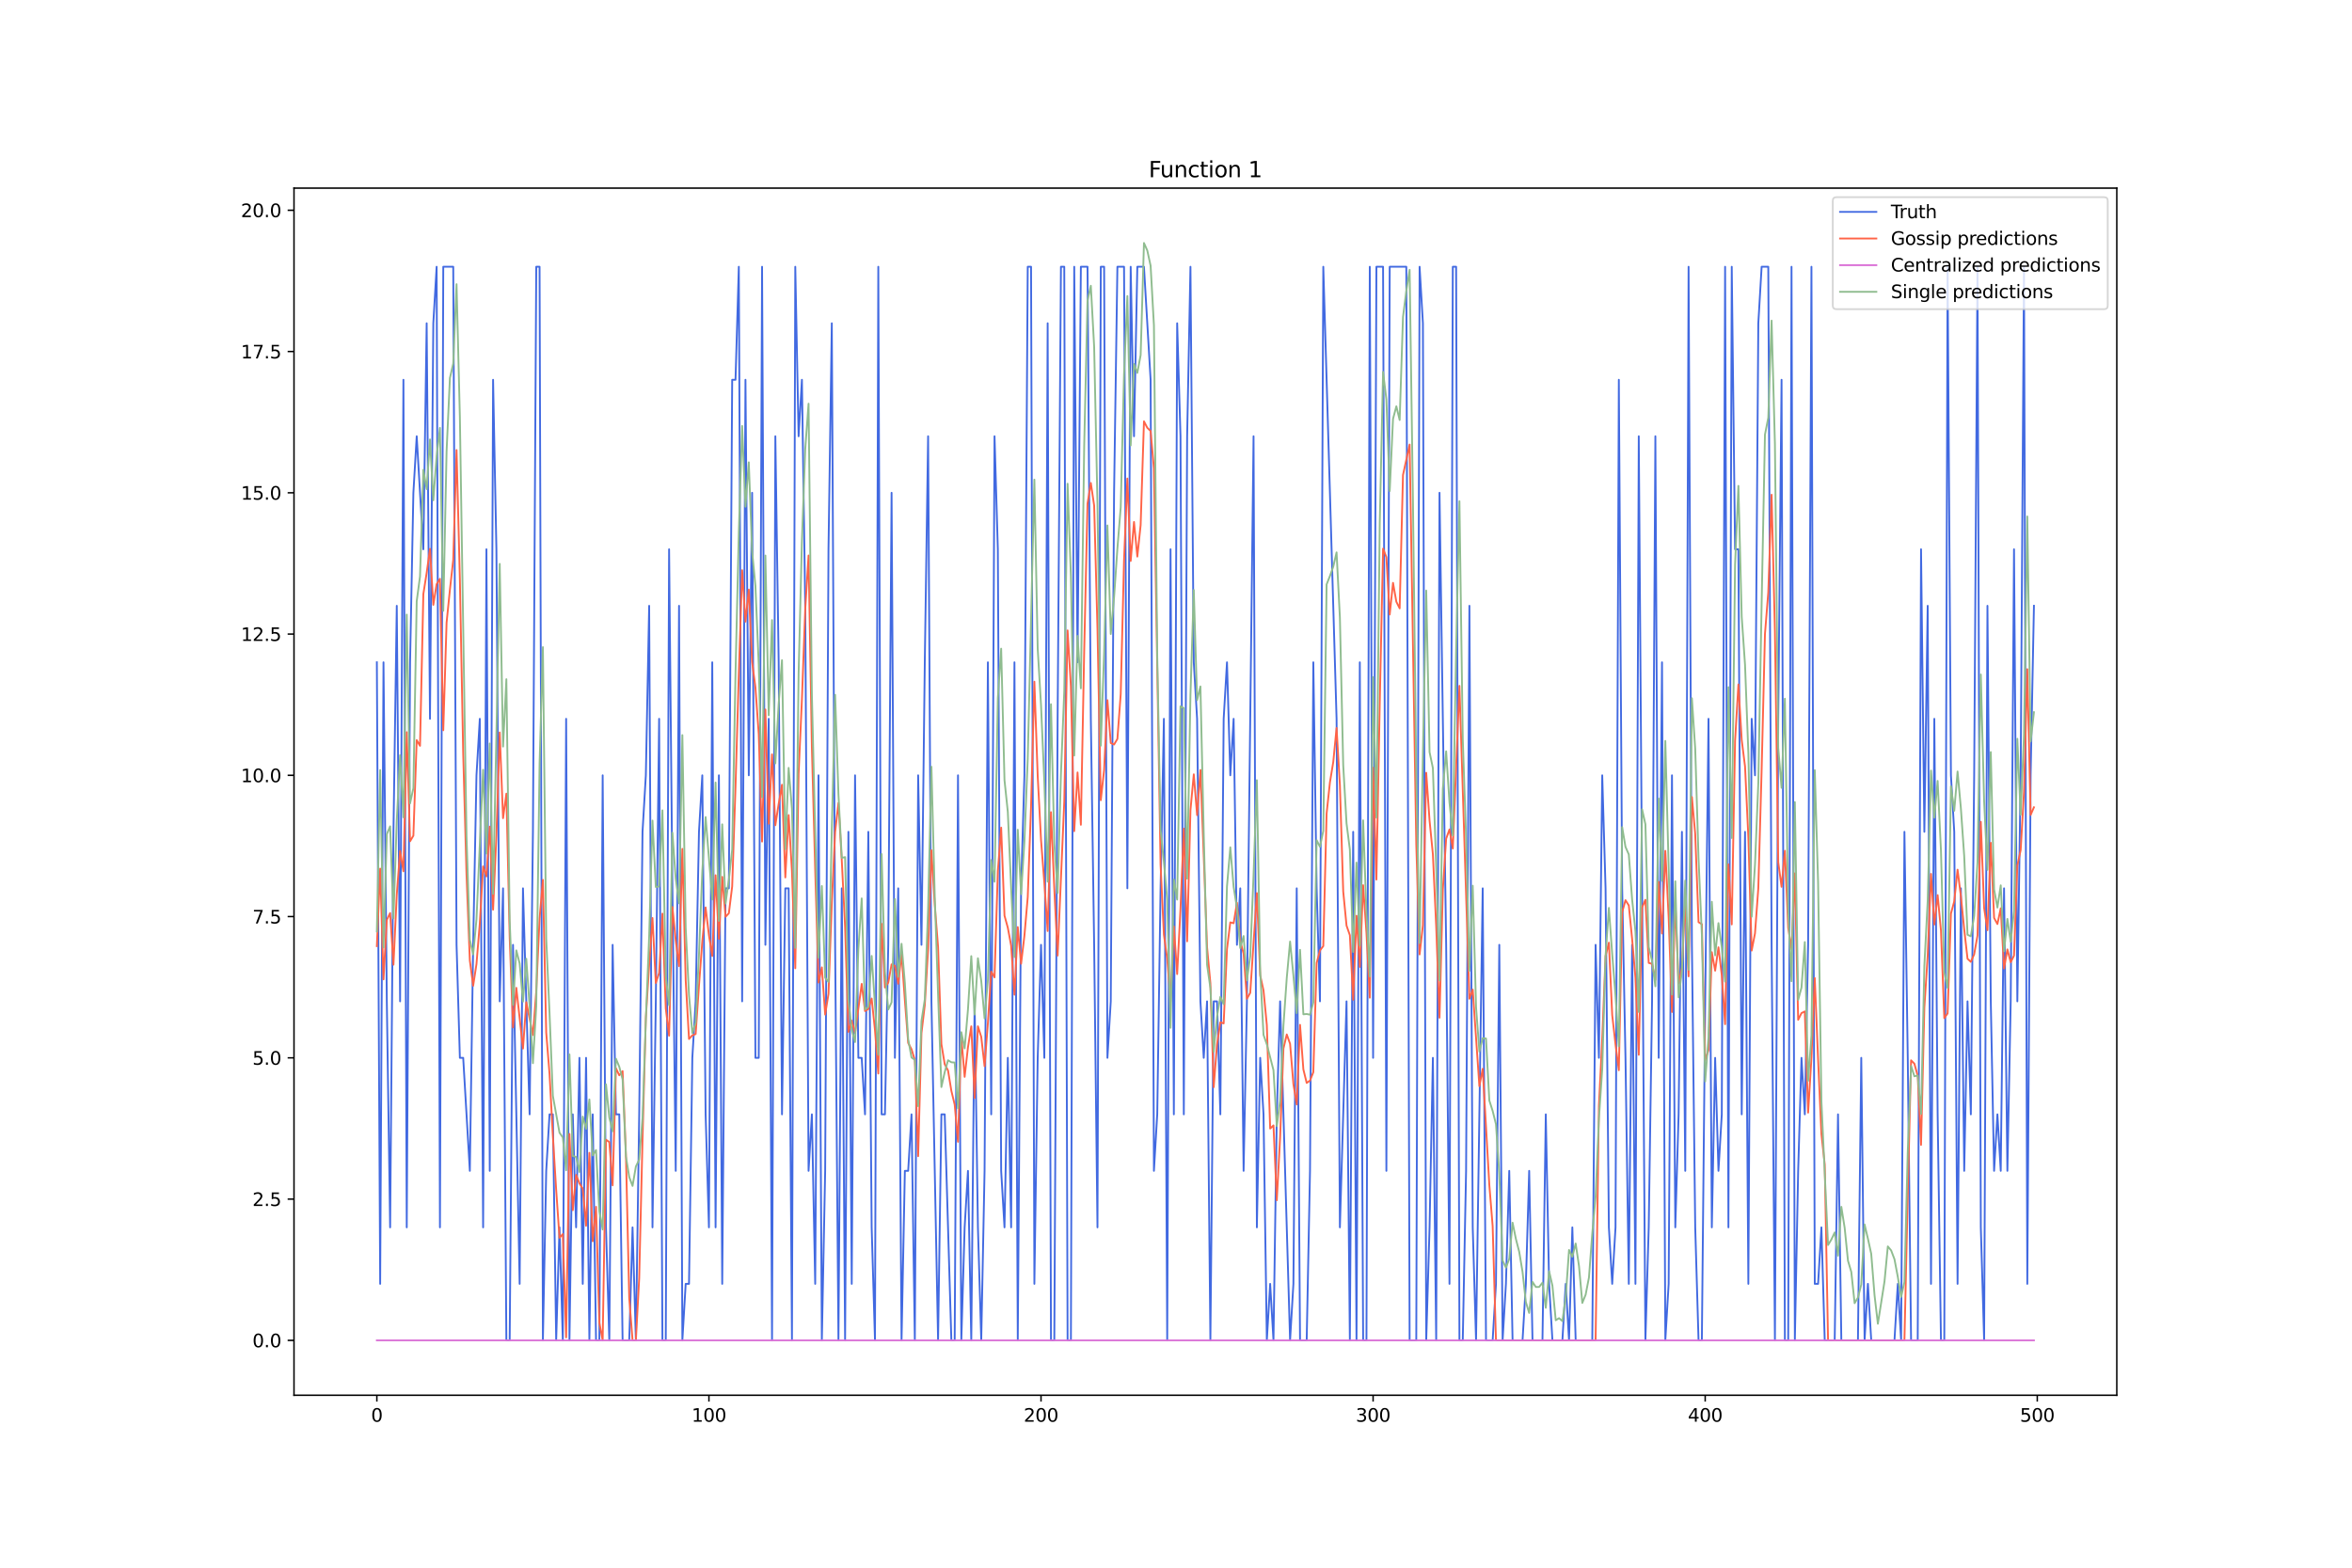 <?xml version="1.0" encoding="utf-8" standalone="no"?>
<!DOCTYPE svg PUBLIC "-//W3C//DTD SVG 1.1//EN"
  "http://www.w3.org/Graphics/SVG/1.1/DTD/svg11.dtd">
<svg xmlns:xlink="http://www.w3.org/1999/xlink" width="1296pt" height="864pt" viewBox="0 0 1296 864" xmlns="http://www.w3.org/2000/svg" version="1.1">
 <defs>
  <style type="text/css">*{stroke-linejoin: round; stroke-linecap: butt}</style>
 </defs>
 <g id="figure_1">
  <g id="patch_1">
   <path d="M 0 864 
L 1296 864 
L 1296 0 
L 0 0 
z
" style="fill: #ffffff"/>
  </g>
  <g id="axes_1">
   <g id="patch_2">
    <path d="M 162 768.96 
L 1166.4 768.96 
L 1166.4 103.68 
L 162 103.68 
z
" style="fill: #ffffff"/>
   </g>
   <g id="matplotlib.axis_1">
    <g id="xtick_1">
     <g id="line2d_1">
      <defs>
       <path id="m516a5c3b3a" d="M 0 0 
L 0 3.5 
" style="stroke: #000000; stroke-width: 0.8"/>
      </defs>
      <g>
       <use xlink:href="#m516a5c3b3a" x="207.655" y="768.96" style="stroke: #000000; stroke-width: 0.8"/>
      </g>
     </g>
     <g id="text_1">
      <!-- 0 -->
      <g transform="translate(204.473 783.558) scale(0.1 -0.1)">
       <defs>
        <path id="DejaVuSans-30" d="M 2034 4250 
Q 1547 4250 1301 3770 
Q 1056 3291 1056 2328 
Q 1056 1369 1301 889 
Q 1547 409 2034 409 
Q 2525 409 2770 889 
Q 3016 1369 3016 2328 
Q 3016 3291 2770 3770 
Q 2525 4250 2034 4250 
z
M 2034 4750 
Q 2819 4750 3233 4129 
Q 3647 3509 3647 2328 
Q 3647 1150 3233 529 
Q 2819 -91 2034 -91 
Q 1250 -91 836 529 
Q 422 1150 422 2328 
Q 422 3509 836 4129 
Q 1250 4750 2034 4750 
z
" transform="scale(0.016)"/>
       </defs>
       <use xlink:href="#DejaVuSans-30"/>
      </g>
     </g>
    </g>
    <g id="xtick_2">
     <g id="line2d_2">
      <g>
       <use xlink:href="#m516a5c3b3a" x="390.639" y="768.96" style="stroke: #000000; stroke-width: 0.8"/>
      </g>
     </g>
     <g id="text_2">
      <!-- 100 -->
      <g transform="translate(381.095 783.558) scale(0.1 -0.1)">
       <defs>
        <path id="DejaVuSans-31" d="M 794 531 
L 1825 531 
L 1825 4091 
L 703 3866 
L 703 4441 
L 1819 4666 
L 2450 4666 
L 2450 531 
L 3481 531 
L 3481 0 
L 794 0 
L 794 531 
z
" transform="scale(0.016)"/>
       </defs>
       <use xlink:href="#DejaVuSans-31"/>
       <use xlink:href="#DejaVuSans-30" x="63.623"/>
       <use xlink:href="#DejaVuSans-30" x="127.246"/>
      </g>
     </g>
    </g>
    <g id="xtick_3">
     <g id="line2d_3">
      <g>
       <use xlink:href="#m516a5c3b3a" x="573.623" y="768.96" style="stroke: #000000; stroke-width: 0.8"/>
      </g>
     </g>
     <g id="text_3">
      <!-- 200 -->
      <g transform="translate(564.079 783.558) scale(0.1 -0.1)">
       <defs>
        <path id="DejaVuSans-32" d="M 1228 531 
L 3431 531 
L 3431 0 
L 469 0 
L 469 531 
Q 828 903 1448 1529 
Q 2069 2156 2228 2338 
Q 2531 2678 2651 2914 
Q 2772 3150 2772 3378 
Q 2772 3750 2511 3984 
Q 2250 4219 1831 4219 
Q 1534 4219 1204 4116 
Q 875 4013 500 3803 
L 500 4441 
Q 881 4594 1212 4672 
Q 1544 4750 1819 4750 
Q 2544 4750 2975 4387 
Q 3406 4025 3406 3419 
Q 3406 3131 3298 2873 
Q 3191 2616 2906 2266 
Q 2828 2175 2409 1742 
Q 1991 1309 1228 531 
z
" transform="scale(0.016)"/>
       </defs>
       <use xlink:href="#DejaVuSans-32"/>
       <use xlink:href="#DejaVuSans-30" x="63.623"/>
       <use xlink:href="#DejaVuSans-30" x="127.246"/>
      </g>
     </g>
    </g>
    <g id="xtick_4">
     <g id="line2d_4">
      <g>
       <use xlink:href="#m516a5c3b3a" x="756.607" y="768.96" style="stroke: #000000; stroke-width: 0.8"/>
      </g>
     </g>
     <g id="text_4">
      <!-- 300 -->
      <g transform="translate(747.063 783.558) scale(0.1 -0.1)">
       <defs>
        <path id="DejaVuSans-33" d="M 2597 2516 
Q 3050 2419 3304 2112 
Q 3559 1806 3559 1356 
Q 3559 666 3084 287 
Q 2609 -91 1734 -91 
Q 1441 -91 1130 -33 
Q 819 25 488 141 
L 488 750 
Q 750 597 1062 519 
Q 1375 441 1716 441 
Q 2309 441 2620 675 
Q 2931 909 2931 1356 
Q 2931 1769 2642 2001 
Q 2353 2234 1838 2234 
L 1294 2234 
L 1294 2753 
L 1863 2753 
Q 2328 2753 2575 2939 
Q 2822 3125 2822 3475 
Q 2822 3834 2567 4026 
Q 2313 4219 1838 4219 
Q 1578 4219 1281 4162 
Q 984 4106 628 3988 
L 628 4550 
Q 988 4650 1302 4700 
Q 1616 4750 1894 4750 
Q 2613 4750 3031 4423 
Q 3450 4097 3450 3541 
Q 3450 3153 3228 2886 
Q 3006 2619 2597 2516 
z
" transform="scale(0.016)"/>
       </defs>
       <use xlink:href="#DejaVuSans-33"/>
       <use xlink:href="#DejaVuSans-30" x="63.623"/>
       <use xlink:href="#DejaVuSans-30" x="127.246"/>
      </g>
     </g>
    </g>
    <g id="xtick_5">
     <g id="line2d_5">
      <g>
       <use xlink:href="#m516a5c3b3a" x="939.591" y="768.96" style="stroke: #000000; stroke-width: 0.8"/>
      </g>
     </g>
     <g id="text_5">
      <!-- 400 -->
      <g transform="translate(930.047 783.558) scale(0.1 -0.1)">
       <defs>
        <path id="DejaVuSans-34" d="M 2419 4116 
L 825 1625 
L 2419 1625 
L 2419 4116 
z
M 2253 4666 
L 3047 4666 
L 3047 1625 
L 3713 1625 
L 3713 1100 
L 3047 1100 
L 3047 0 
L 2419 0 
L 2419 1100 
L 313 1100 
L 313 1709 
L 2253 4666 
z
" transform="scale(0.016)"/>
       </defs>
       <use xlink:href="#DejaVuSans-34"/>
       <use xlink:href="#DejaVuSans-30" x="63.623"/>
       <use xlink:href="#DejaVuSans-30" x="127.246"/>
      </g>
     </g>
    </g>
    <g id="xtick_6">
     <g id="line2d_6">
      <g>
       <use xlink:href="#m516a5c3b3a" x="1122.575" y="768.96" style="stroke: #000000; stroke-width: 0.8"/>
      </g>
     </g>
     <g id="text_6">
      <!-- 500 -->
      <g transform="translate(1113.032 783.558) scale(0.1 -0.1)">
       <defs>
        <path id="DejaVuSans-35" d="M 691 4666 
L 3169 4666 
L 3169 4134 
L 1269 4134 
L 1269 2991 
Q 1406 3038 1543 3061 
Q 1681 3084 1819 3084 
Q 2600 3084 3056 2656 
Q 3513 2228 3513 1497 
Q 3513 744 3044 326 
Q 2575 -91 1722 -91 
Q 1428 -91 1123 -41 
Q 819 9 494 109 
L 494 744 
Q 775 591 1075 516 
Q 1375 441 1709 441 
Q 2250 441 2565 725 
Q 2881 1009 2881 1497 
Q 2881 1984 2565 2268 
Q 2250 2553 1709 2553 
Q 1456 2553 1204 2497 
Q 953 2441 691 2322 
L 691 4666 
z
" transform="scale(0.016)"/>
       </defs>
       <use xlink:href="#DejaVuSans-35"/>
       <use xlink:href="#DejaVuSans-30" x="63.623"/>
       <use xlink:href="#DejaVuSans-30" x="127.246"/>
      </g>
     </g>
    </g>
   </g>
   <g id="matplotlib.axis_2">
    <g id="ytick_1">
     <g id="line2d_7">
      <defs>
       <path id="m0742474ee4" d="M 0 0 
L -3.5 0 
" style="stroke: #000000; stroke-width: 0.8"/>
      </defs>
      <g>
       <use xlink:href="#m0742474ee4" x="162" y="738.72" style="stroke: #000000; stroke-width: 0.8"/>
      </g>
     </g>
     <g id="text_7">
      <!-- 0.0 -->
      <g transform="translate(139.097 742.519) scale(0.1 -0.1)">
       <defs>
        <path id="DejaVuSans-2e" d="M 684 794 
L 1344 794 
L 1344 0 
L 684 0 
L 684 794 
z
" transform="scale(0.016)"/>
       </defs>
       <use xlink:href="#DejaVuSans-30"/>
       <use xlink:href="#DejaVuSans-2e" x="63.623"/>
       <use xlink:href="#DejaVuSans-30" x="95.41"/>
      </g>
     </g>
    </g>
    <g id="ytick_2">
     <g id="line2d_8">
      <g>
       <use xlink:href="#m0742474ee4" x="162" y="660.865" style="stroke: #000000; stroke-width: 0.8"/>
      </g>
     </g>
     <g id="text_8">
      <!-- 2.5 -->
      <g transform="translate(139.097 664.664) scale(0.1 -0.1)">
       <use xlink:href="#DejaVuSans-32"/>
       <use xlink:href="#DejaVuSans-2e" x="63.623"/>
       <use xlink:href="#DejaVuSans-35" x="95.41"/>
      </g>
     </g>
    </g>
    <g id="ytick_3">
     <g id="line2d_9">
      <g>
       <use xlink:href="#m0742474ee4" x="162" y="583.009" style="stroke: #000000; stroke-width: 0.8"/>
      </g>
     </g>
     <g id="text_9">
      <!-- 5.0 -->
      <g transform="translate(139.097 586.808) scale(0.1 -0.1)">
       <use xlink:href="#DejaVuSans-35"/>
       <use xlink:href="#DejaVuSans-2e" x="63.623"/>
       <use xlink:href="#DejaVuSans-30" x="95.41"/>
      </g>
     </g>
    </g>
    <g id="ytick_4">
     <g id="line2d_10">
      <g>
       <use xlink:href="#m0742474ee4" x="162" y="505.154" style="stroke: #000000; stroke-width: 0.8"/>
      </g>
     </g>
     <g id="text_10">
      <!-- 7.5 -->
      <g transform="translate(139.097 508.953) scale(0.1 -0.1)">
       <defs>
        <path id="DejaVuSans-37" d="M 525 4666 
L 3525 4666 
L 3525 4397 
L 1831 0 
L 1172 0 
L 2766 4134 
L 525 4134 
L 525 4666 
z
" transform="scale(0.016)"/>
       </defs>
       <use xlink:href="#DejaVuSans-37"/>
       <use xlink:href="#DejaVuSans-2e" x="63.623"/>
       <use xlink:href="#DejaVuSans-35" x="95.41"/>
      </g>
     </g>
    </g>
    <g id="ytick_5">
     <g id="line2d_11">
      <g>
       <use xlink:href="#m0742474ee4" x="162" y="427.298" style="stroke: #000000; stroke-width: 0.8"/>
      </g>
     </g>
     <g id="text_11">
      <!-- 10.0 -->
      <g transform="translate(132.734 431.097) scale(0.1 -0.1)">
       <use xlink:href="#DejaVuSans-31"/>
       <use xlink:href="#DejaVuSans-30" x="63.623"/>
       <use xlink:href="#DejaVuSans-2e" x="127.246"/>
       <use xlink:href="#DejaVuSans-30" x="159.033"/>
      </g>
     </g>
    </g>
    <g id="ytick_6">
     <g id="line2d_12">
      <g>
       <use xlink:href="#m0742474ee4" x="162" y="349.442" style="stroke: #000000; stroke-width: 0.8"/>
      </g>
     </g>
     <g id="text_12">
      <!-- 12.5 -->
      <g transform="translate(132.734 353.242) scale(0.1 -0.1)">
       <use xlink:href="#DejaVuSans-31"/>
       <use xlink:href="#DejaVuSans-32" x="63.623"/>
       <use xlink:href="#DejaVuSans-2e" x="127.246"/>
       <use xlink:href="#DejaVuSans-35" x="159.033"/>
      </g>
     </g>
    </g>
    <g id="ytick_7">
     <g id="line2d_13">
      <g>
       <use xlink:href="#m0742474ee4" x="162" y="271.587" style="stroke: #000000; stroke-width: 0.8"/>
      </g>
     </g>
     <g id="text_13">
      <!-- 15.0 -->
      <g transform="translate(132.734 275.386) scale(0.1 -0.1)">
       <use xlink:href="#DejaVuSans-31"/>
       <use xlink:href="#DejaVuSans-35" x="63.623"/>
       <use xlink:href="#DejaVuSans-2e" x="127.246"/>
       <use xlink:href="#DejaVuSans-30" x="159.033"/>
      </g>
     </g>
    </g>
    <g id="ytick_8">
     <g id="line2d_14">
      <g>
       <use xlink:href="#m0742474ee4" x="162" y="193.732" style="stroke: #000000; stroke-width: 0.8"/>
      </g>
     </g>
     <g id="text_14">
      <!-- 17.5 -->
      <g transform="translate(132.734 197.531) scale(0.1 -0.1)">
       <use xlink:href="#DejaVuSans-31"/>
       <use xlink:href="#DejaVuSans-37" x="63.623"/>
       <use xlink:href="#DejaVuSans-2e" x="127.246"/>
       <use xlink:href="#DejaVuSans-35" x="159.033"/>
      </g>
     </g>
    </g>
    <g id="ytick_9">
     <g id="line2d_15">
      <g>
       <use xlink:href="#m0742474ee4" x="162" y="115.876" style="stroke: #000000; stroke-width: 0.8"/>
      </g>
     </g>
     <g id="text_15">
      <!-- 20.0 -->
      <g transform="translate(132.734 119.675) scale(0.1 -0.1)">
       <use xlink:href="#DejaVuSans-32"/>
       <use xlink:href="#DejaVuSans-30" x="63.623"/>
       <use xlink:href="#DejaVuSans-2e" x="127.246"/>
       <use xlink:href="#DejaVuSans-30" x="159.033"/>
      </g>
     </g>
    </g>
   </g>
   <g id="line2d_16">
    <path d="M 207.655 365.014 
L 209.484 707.578 
L 211.314 365.014 
L 213.144 551.867 
L 214.974 676.436 
L 216.804 458.44 
L 218.634 333.871 
L 220.463 551.867 
L 222.293 209.303 
L 224.123 676.436 
L 225.953 365.014 
L 227.783 271.587 
L 229.613 240.445 
L 233.272 302.729 
L 235.102 178.16 
L 236.932 396.156 
L 238.762 178.16 
L 240.592 147.018 
L 242.422 676.436 
L 244.251 147.018 
L 249.741 147.018 
L 251.571 520.725 
L 253.401 583.009 
L 255.23 583.009 
L 258.89 645.293 
L 260.72 520.725 
L 262.55 427.298 
L 264.38 396.156 
L 266.209 676.436 
L 268.039 302.729 
L 269.869 645.293 
L 271.699 209.303 
L 273.529 302.729 
L 275.359 551.867 
L 277.189 489.582 
L 279.018 738.72 
L 280.848 738.72 
L 282.678 520.725 
L 286.338 707.578 
L 288.168 489.582 
L 291.827 614.151 
L 293.657 458.44 
L 295.487 147.018 
L 297.317 147.018 
L 299.147 738.72 
L 300.976 645.293 
L 302.806 614.151 
L 304.636 614.151 
L 306.466 738.72 
L 308.296 676.436 
L 310.126 738.72 
L 311.956 396.156 
L 313.785 738.72 
L 315.615 614.151 
L 317.445 676.436 
L 319.275 583.009 
L 321.105 707.578 
L 322.935 583.009 
L 324.764 738.72 
L 326.594 614.151 
L 328.424 738.72 
L 330.254 738.72 
L 332.084 427.298 
L 333.914 676.436 
L 335.743 738.72 
L 337.573 520.725 
L 339.403 614.151 
L 341.233 614.151 
L 343.063 738.72 
L 346.723 738.72 
L 348.552 676.436 
L 350.382 738.72 
L 352.212 614.151 
L 354.042 458.44 
L 355.872 427.298 
L 357.702 333.871 
L 359.531 676.436 
L 361.361 551.867 
L 363.191 396.156 
L 365.021 738.72 
L 366.851 738.72 
L 368.681 302.729 
L 370.51 489.582 
L 372.34 645.293 
L 374.17 333.871 
L 376 738.72 
L 377.83 707.578 
L 379.66 707.578 
L 381.489 583.009 
L 383.319 551.867 
L 385.149 458.44 
L 386.979 427.298 
L 388.809 614.151 
L 390.639 676.436 
L 392.469 365.014 
L 394.298 676.436 
L 396.128 427.298 
L 397.958 707.578 
L 399.788 489.582 
L 401.618 489.582 
L 403.448 209.303 
L 405.277 209.303 
L 407.107 147.018 
L 408.937 551.867 
L 410.767 209.303 
L 412.597 427.298 
L 414.427 271.587 
L 416.256 583.009 
L 418.086 583.009 
L 419.916 147.018 
L 421.746 520.725 
L 423.576 396.156 
L 425.406 738.72 
L 427.236 240.445 
L 429.065 365.014 
L 430.895 614.151 
L 432.725 489.582 
L 434.555 489.582 
L 436.385 738.72 
L 438.215 147.018 
L 440.044 240.445 
L 441.874 209.303 
L 443.704 333.871 
L 445.534 645.293 
L 447.364 614.151 
L 449.194 707.578 
L 451.023 427.298 
L 452.853 738.72 
L 454.683 645.293 
L 456.513 302.729 
L 458.343 178.16 
L 460.173 520.725 
L 462.003 738.72 
L 463.832 489.582 
L 465.662 738.72 
L 467.492 458.44 
L 469.322 707.578 
L 471.152 427.298 
L 472.982 583.009 
L 474.811 583.009 
L 476.641 614.151 
L 478.471 458.44 
L 480.301 676.436 
L 482.131 738.72 
L 483.961 147.018 
L 485.79 614.151 
L 487.62 614.151 
L 489.45 520.725 
L 491.28 271.587 
L 493.11 583.009 
L 494.94 489.582 
L 496.77 738.72 
L 498.599 645.293 
L 500.429 645.293 
L 502.259 614.151 
L 504.089 738.72 
L 505.919 427.298 
L 507.749 520.725 
L 509.578 365.014 
L 511.408 240.445 
L 513.238 551.867 
L 516.898 738.72 
L 518.728 614.151 
L 520.557 614.151 
L 524.217 738.72 
L 526.047 738.72 
L 527.877 427.298 
L 529.707 738.72 
L 531.536 676.436 
L 533.366 645.293 
L 535.196 738.72 
L 537.026 551.867 
L 538.856 676.436 
L 540.686 738.72 
L 542.516 645.293 
L 544.345 365.014 
L 546.175 614.151 
L 548.005 240.445 
L 549.835 302.729 
L 551.665 645.293 
L 553.495 676.436 
L 555.324 583.009 
L 557.154 676.436 
L 558.984 365.014 
L 560.814 738.72 
L 562.644 489.582 
L 564.474 427.298 
L 566.303 147.018 
L 568.133 147.018 
L 569.963 707.578 
L 571.793 583.009 
L 573.623 520.725 
L 575.453 583.009 
L 577.283 178.16 
L 579.112 738.72 
L 580.942 738.72 
L 582.772 396.156 
L 584.602 147.018 
L 586.432 147.018 
L 588.262 738.72 
L 590.091 738.72 
L 591.921 147.018 
L 593.751 365.014 
L 595.581 147.018 
L 599.241 147.018 
L 601.07 396.156 
L 602.9 520.725 
L 604.73 676.436 
L 606.56 147.018 
L 608.39 147.018 
L 610.22 583.009 
L 612.05 551.867 
L 613.879 271.587 
L 615.709 147.018 
L 619.369 147.018 
L 621.199 489.582 
L 623.029 147.018 
L 624.858 240.445 
L 626.688 147.018 
L 630.348 147.018 
L 634.008 209.303 
L 635.837 645.293 
L 637.667 614.151 
L 639.497 489.582 
L 641.327 396.156 
L 643.157 738.72 
L 644.987 302.729 
L 646.817 614.151 
L 648.646 178.16 
L 650.476 240.445 
L 652.306 614.151 
L 654.136 240.445 
L 655.966 147.018 
L 657.796 365.014 
L 659.625 396.156 
L 661.455 551.867 
L 663.285 583.009 
L 665.115 551.867 
L 666.945 738.72 
L 668.775 551.867 
L 670.604 551.867 
L 672.434 614.151 
L 674.264 396.156 
L 676.094 365.014 
L 677.924 427.298 
L 679.754 396.156 
L 681.583 520.725 
L 683.413 489.582 
L 685.243 645.293 
L 687.073 551.867 
L 690.733 240.445 
L 692.563 676.436 
L 694.392 583.009 
L 696.222 614.151 
L 698.052 738.72 
L 699.882 707.578 
L 701.712 738.72 
L 703.542 614.151 
L 705.371 551.867 
L 710.861 738.72 
L 712.691 707.578 
L 714.521 489.582 
L 716.35 738.72 
L 720.01 738.72 
L 721.84 645.293 
L 723.67 365.014 
L 725.5 489.582 
L 727.33 551.867 
L 729.159 147.018 
L 736.479 396.156 
L 738.309 676.436 
L 741.968 551.867 
L 743.798 738.72 
L 745.628 458.44 
L 747.458 738.72 
L 749.288 365.014 
L 751.117 738.72 
L 752.947 738.72 
L 754.777 147.018 
L 756.607 583.009 
L 758.437 147.018 
L 762.097 147.018 
L 763.926 645.293 
L 765.756 147.018 
L 774.905 147.018 
L 776.735 738.72 
L 780.395 738.72 
L 782.225 147.018 
L 784.055 178.16 
L 785.884 738.72 
L 787.714 676.436 
L 789.544 583.009 
L 791.374 738.72 
L 793.204 271.587 
L 796.864 520.725 
L 798.693 707.578 
L 800.523 147.018 
L 802.353 147.018 
L 804.183 738.72 
L 806.013 738.72 
L 807.843 645.293 
L 809.672 333.871 
L 811.502 676.436 
L 813.332 738.72 
L 816.992 489.582 
L 818.822 738.72 
L 822.481 738.72 
L 824.311 707.578 
L 826.141 520.725 
L 827.971 738.72 
L 829.801 707.578 
L 831.63 645.293 
L 833.46 738.72 
L 838.95 738.72 
L 840.78 707.578 
L 842.61 645.293 
L 844.439 738.72 
L 849.929 738.72 
L 851.759 614.151 
L 853.589 707.578 
L 855.418 738.72 
L 860.908 738.72 
L 862.738 707.578 
L 864.568 738.72 
L 866.397 676.436 
L 868.227 738.72 
L 877.377 738.72 
L 879.206 520.725 
L 881.036 583.009 
L 882.866 427.298 
L 884.696 489.582 
L 886.526 676.436 
L 888.356 707.578 
L 890.185 676.436 
L 892.015 209.303 
L 893.845 489.582 
L 895.675 583.009 
L 897.505 707.578 
L 899.335 520.725 
L 901.164 707.578 
L 902.994 240.445 
L 906.654 738.72 
L 908.484 676.436 
L 910.314 551.867 
L 912.144 240.445 
L 913.973 583.009 
L 915.803 365.014 
L 917.633 738.72 
L 919.463 707.578 
L 921.293 427.298 
L 923.123 676.436 
L 924.952 614.151 
L 926.782 458.44 
L 928.612 645.293 
L 930.442 147.018 
L 932.272 520.725 
L 934.102 676.436 
L 935.931 738.72 
L 937.761 738.72 
L 939.591 551.867 
L 941.421 396.156 
L 943.251 676.436 
L 945.081 583.009 
L 946.911 645.293 
L 948.74 614.151 
L 950.57 147.018 
L 952.4 676.436 
L 954.23 147.018 
L 956.06 302.729 
L 957.89 302.729 
L 959.719 614.151 
L 961.549 458.44 
L 963.379 707.578 
L 965.209 396.156 
L 967.039 427.298 
L 968.869 178.16 
L 970.698 147.018 
L 974.358 147.018 
L 976.188 520.725 
L 978.018 738.72 
L 979.848 396.156 
L 981.678 209.303 
L 983.507 738.72 
L 985.337 738.72 
L 987.167 147.018 
L 988.997 738.72 
L 990.827 645.293 
L 992.657 583.009 
L 994.486 614.151 
L 996.316 520.725 
L 998.146 147.018 
L 999.976 707.578 
L 1001.806 707.578 
L 1003.636 676.436 
L 1005.465 738.72 
L 1010.955 738.72 
L 1012.785 614.151 
L 1014.615 738.72 
L 1023.764 738.72 
L 1025.594 583.009 
L 1027.424 738.72 
L 1029.253 707.578 
L 1031.083 738.72 
L 1043.892 738.72 
L 1045.722 707.578 
L 1047.552 738.72 
L 1049.382 458.44 
L 1051.211 583.009 
L 1053.041 738.72 
L 1056.701 738.72 
L 1058.531 302.729 
L 1060.361 458.44 
L 1062.191 333.871 
L 1064.02 707.578 
L 1065.85 396.156 
L 1067.68 614.151 
L 1069.51 738.72 
L 1071.34 738.72 
L 1073.17 147.018 
L 1074.999 427.298 
L 1076.829 458.44 
L 1078.659 707.578 
L 1080.489 489.582 
L 1082.319 645.293 
L 1084.149 551.867 
L 1085.978 614.151 
L 1087.808 427.298 
L 1089.638 147.018 
L 1091.468 676.436 
L 1093.298 738.72 
L 1095.128 333.871 
L 1096.958 551.867 
L 1098.787 645.293 
L 1100.617 614.151 
L 1102.447 645.293 
L 1104.277 489.582 
L 1106.107 645.293 
L 1107.937 551.867 
L 1109.766 302.729 
L 1111.596 551.867 
L 1113.426 427.298 
L 1115.256 147.018 
L 1117.086 707.578 
L 1118.916 427.298 
L 1120.745 333.871 
L 1120.745 333.871 
" clip-path="url(#pdf1cbcb3b7)" style="fill: none; stroke: #4169e1; stroke-linecap: square"/>
   </g>
   <g id="line2d_17">
    <path d="M 207.655 521.45 
L 209.484 478.728 
L 211.314 539.754 
L 213.144 506.954 
L 214.974 503.205 
L 216.804 531.661 
L 218.634 492.976 
L 220.463 468.971 
L 222.293 480.211 
L 224.123 403.53 
L 225.953 463.666 
L 227.783 460.554 
L 229.613 407.91 
L 231.442 411.04 
L 233.272 327.404 
L 235.102 315.753 
L 236.932 302.464 
L 238.762 333.369 
L 240.592 321.966 
L 242.422 318.977 
L 244.251 402.48 
L 246.081 343.117 
L 247.911 325.015 
L 249.741 308.561 
L 251.571 248.029 
L 253.401 319.278 
L 255.23 415.195 
L 257.06 482.006 
L 258.89 529.372 
L 260.72 543.258 
L 262.55 531.345 
L 264.38 508.923 
L 266.209 477.47 
L 268.039 483.018 
L 269.869 455.569 
L 271.699 501.352 
L 273.529 460.337 
L 275.359 403.663 
L 277.189 450.934 
L 279.018 437.398 
L 280.848 516.813 
L 282.678 566.226 
L 284.508 544.436 
L 288.168 577.904 
L 289.997 552.338 
L 293.657 570.459 
L 295.487 546.35 
L 297.317 506.134 
L 299.147 484.898 
L 300.976 569.133 
L 302.806 591.877 
L 304.636 626.09 
L 306.466 655.718 
L 308.296 682.157 
L 310.126 680.138 
L 311.956 737.098 
L 313.785 624.947 
L 315.615 666.971 
L 317.445 647.511 
L 319.275 652.165 
L 321.105 655.126 
L 322.935 675.573 
L 324.764 635.358 
L 326.594 684.1 
L 328.424 665.121 
L 330.254 729.1 
L 332.084 738.72 
L 333.914 628.137 
L 335.743 629.443 
L 337.573 653.284 
L 339.403 588.732 
L 341.233 592.643 
L 343.063 590.311 
L 344.893 636.17 
L 346.723 715.447 
L 348.552 738.72 
L 350.382 738.72 
L 352.212 704.423 
L 354.042 627.91 
L 355.872 560.921 
L 357.702 531.872 
L 359.531 505.943 
L 361.361 541.743 
L 363.191 536.247 
L 365.021 503.528 
L 366.851 555.816 
L 368.681 570.83 
L 370.51 499.882 
L 372.34 518.287 
L 374.17 532.455 
L 376 467.839 
L 377.83 540.321 
L 379.66 572.612 
L 381.489 570.597 
L 383.319 569.889 
L 385.149 543.269 
L 386.979 518.804 
L 388.809 500.101 
L 390.639 515.432 
L 392.469 526.868 
L 394.298 482.374 
L 396.128 517.424 
L 397.958 483.265 
L 399.788 505.28 
L 401.618 503.313 
L 403.448 488.54 
L 405.277 433.727 
L 407.107 371.419 
L 408.937 314.252 
L 410.767 342.631 
L 412.597 324.933 
L 414.427 364.731 
L 416.256 378.899 
L 418.086 404.61 
L 419.916 463.814 
L 421.746 391.031 
L 423.576 453.967 
L 425.406 415.768 
L 427.236 454.809 
L 429.065 443.04 
L 430.895 432.497 
L 432.725 483.583 
L 434.555 449.219 
L 436.385 480.172 
L 438.215 533.645 
L 440.044 426.424 
L 441.874 385.514 
L 443.704 335.67 
L 445.534 306.142 
L 447.364 411.997 
L 449.194 479.712 
L 451.023 541.52 
L 452.853 533.151 
L 454.683 559.173 
L 456.513 547.749 
L 458.343 497.362 
L 460.173 458.528 
L 462.003 442.54 
L 463.832 474.163 
L 465.662 510.818 
L 467.492 568.711 
L 469.322 562.486 
L 471.152 569.378 
L 474.811 542.243 
L 476.641 557.215 
L 478.471 556.108 
L 480.301 550.308 
L 482.131 567.769 
L 483.961 591.663 
L 485.79 509.125 
L 487.62 544.253 
L 489.45 541.545 
L 491.28 531.473 
L 493.11 532.332 
L 494.94 542.176 
L 496.77 525.707 
L 498.599 551.323 
L 500.429 574.805 
L 502.259 578.276 
L 504.089 584.225 
L 505.919 637.202 
L 507.749 569.385 
L 509.578 553.977 
L 511.408 523.062 
L 513.238 468.628 
L 515.068 498.747 
L 516.898 521.851 
L 518.728 575.43 
L 520.557 586.51 
L 522.387 589.973 
L 524.217 601.181 
L 526.047 608.766 
L 527.877 629.288 
L 529.707 571.727 
L 531.536 593.479 
L 533.366 577.25 
L 535.196 565.646 
L 537.026 605.169 
L 538.856 565.63 
L 540.686 571.447 
L 542.516 587.641 
L 544.345 563.917 
L 546.175 535.454 
L 548.005 538.655 
L 549.835 480.151 
L 551.665 456.12 
L 553.495 504.63 
L 555.324 511.285 
L 557.154 521.138 
L 558.984 548.21 
L 560.814 510.95 
L 562.644 531.144 
L 564.474 515.681 
L 566.303 494.521 
L 568.133 444.173 
L 569.963 375.698 
L 571.793 427.721 
L 573.623 462.852 
L 575.453 486.63 
L 577.283 513.114 
L 579.112 447.606 
L 580.942 489.869 
L 582.772 526.659 
L 586.432 441.708 
L 588.262 347.435 
L 590.091 378.344 
L 591.921 458.077 
L 593.751 425.72 
L 595.581 454.556 
L 597.411 358.858 
L 599.241 277.606 
L 601.07 266.183 
L 602.9 278.636 
L 604.73 346.455 
L 606.56 441.022 
L 608.39 424.346 
L 610.22 385.879 
L 612.05 409.508 
L 613.879 410.333 
L 615.709 407.231 
L 617.539 382.537 
L 619.369 308.794 
L 621.199 263.718 
L 623.029 309.157 
L 624.858 287.658 
L 626.688 306.746 
L 628.518 289.397 
L 630.348 232.218 
L 632.178 235.76 
L 634.008 237.549 
L 635.837 258.152 
L 639.497 476.575 
L 641.327 515.073 
L 643.157 528.499 
L 644.987 551.807 
L 646.817 510.584 
L 648.646 536.836 
L 650.476 500.858 
L 652.306 456.686 
L 654.136 518.793 
L 655.966 446.471 
L 657.796 426.76 
L 659.625 449.253 
L 661.455 424.381 
L 663.285 471.496 
L 665.115 521.989 
L 666.945 541.808 
L 668.775 599.164 
L 670.604 575.566 
L 672.434 563.427 
L 674.264 564.031 
L 676.094 523.067 
L 677.924 508.33 
L 679.754 508.834 
L 681.583 497.566 
L 683.413 518.593 
L 685.243 525.547 
L 687.073 550.481 
L 688.903 547.181 
L 692.563 492.197 
L 694.392 537.516 
L 696.222 545.862 
L 698.052 564.944 
L 699.882 621.974 
L 701.712 620.247 
L 703.542 661.496 
L 705.371 626.895 
L 707.201 577.885 
L 709.031 570.123 
L 710.861 575.263 
L 712.691 597.481 
L 714.521 608.701 
L 716.35 564.821 
L 718.18 589.366 
L 720.01 596.834 
L 721.84 595.542 
L 723.67 590.91 
L 725.5 530.707 
L 727.33 523.804 
L 729.159 521.422 
L 730.989 448.33 
L 732.819 431.192 
L 734.649 419.97 
L 736.479 401.209 
L 738.309 432.706 
L 740.138 491.277 
L 741.968 510.122 
L 743.798 515.418 
L 745.628 551.004 
L 747.458 504.693 
L 749.288 532.889 
L 751.117 487.847 
L 752.947 514.128 
L 754.777 549.849 
L 756.607 423.114 
L 758.437 484.758 
L 760.267 387.573 
L 762.097 302.377 
L 763.926 307.087 
L 765.756 338.695 
L 767.586 321.223 
L 769.416 331.631 
L 771.246 335.287 
L 773.076 261.778 
L 776.735 245.003 
L 780.395 465.41 
L 782.225 526.024 
L 784.055 509.875 
L 785.884 425.888 
L 787.714 452.217 
L 789.544 470.749 
L 791.374 510.504 
L 793.204 560.897 
L 795.034 490.193 
L 796.864 462.216 
L 798.693 457.117 
L 800.523 467.653 
L 804.183 377.997 
L 809.672 550.434 
L 811.502 545.387 
L 815.162 598.617 
L 816.992 589.036 
L 820.651 653.134 
L 822.481 675.732 
L 824.311 738.72 
L 879.206 738.72 
L 881.036 609.294 
L 882.866 572.304 
L 884.696 526.92 
L 886.526 519.526 
L 888.356 559.393 
L 890.185 575.658 
L 892.015 589.835 
L 893.845 502.796 
L 895.675 496.123 
L 897.505 499.021 
L 899.335 517.522 
L 901.164 538.84 
L 902.994 581.337 
L 904.824 500.055 
L 906.654 495.904 
L 908.484 530.693 
L 910.314 531.192 
L 912.144 540.036 
L 913.973 486.012 
L 915.803 514.465 
L 917.633 468.926 
L 919.463 505.603 
L 921.293 557.739 
L 923.123 497.125 
L 924.952 542.119 
L 926.782 533.54 
L 928.612 496.411 
L 930.442 538.082 
L 932.272 439.276 
L 934.102 459.615 
L 935.931 508.247 
L 937.761 509.338 
L 939.591 584.378 
L 941.421 578.807 
L 943.251 524.773 
L 945.081 534.968 
L 946.911 522.08 
L 948.74 537.565 
L 950.57 564.467 
L 952.4 476.366 
L 954.23 509.465 
L 956.06 408.232 
L 957.89 377.241 
L 959.719 407.809 
L 961.549 422.408 
L 963.379 461.488 
L 965.209 523.908 
L 967.039 514.393 
L 968.869 489.489 
L 970.698 424.291 
L 972.528 349.407 
L 974.358 326.506 
L 976.188 272.665 
L 978.018 347.813 
L 979.848 475.243 
L 981.678 488.753 
L 983.507 468.887 
L 985.337 511.387 
L 987.167 523.144 
L 988.997 481.312 
L 990.827 562.05 
L 992.657 558.334 
L 994.486 557.426 
L 996.316 613.208 
L 998.146 583.038 
L 999.976 539.048 
L 1001.806 583.926 
L 1003.636 625.02 
L 1005.465 641.753 
L 1007.295 738.72 
L 1049.382 738.72 
L 1051.211 658.725 
L 1053.041 584.374 
L 1054.871 586.234 
L 1056.701 592.953 
L 1058.531 630.991 
L 1060.361 555.236 
L 1062.191 526.82 
L 1064.02 481.625 
L 1065.85 509.552 
L 1067.68 493.336 
L 1069.51 512.874 
L 1071.34 561.11 
L 1073.17 558.527 
L 1074.999 503.503 
L 1076.829 496.775 
L 1078.659 479.302 
L 1080.489 493.965 
L 1082.319 512.177 
L 1084.149 528.401 
L 1085.978 530.1 
L 1087.808 525.954 
L 1089.638 515.626 
L 1091.468 452.926 
L 1093.298 500.512 
L 1095.128 512.65 
L 1096.958 464.483 
L 1098.787 505.904 
L 1100.617 509.281 
L 1102.447 500.588 
L 1104.277 533.76 
L 1106.107 523.229 
L 1107.937 530.306 
L 1109.766 526.655 
L 1111.596 477.013 
L 1113.426 468.547 
L 1115.256 436.609 
L 1117.086 368.796 
L 1118.916 449.136 
L 1120.745 444.927 
L 1120.745 444.927 
" clip-path="url(#pdf1cbcb3b7)" style="fill: none; stroke: #ff6347; stroke-linecap: square"/>
   </g>
   <g id="line2d_18">
    <path d="M 207.655 738.72 
L 1120.745 738.72 
L 1120.745 738.72 
" clip-path="url(#pdf1cbcb3b7)" style="fill: none; stroke: #da70d6; stroke-linecap: square"/>
   </g>
   <g id="line2d_19">
    <path d="M 207.655 513.373 
L 209.484 424.415 
L 211.314 522.195 
L 213.144 459.736 
L 214.974 455.415 
L 216.804 506.141 
L 218.634 452.173 
L 220.463 416.227 
L 222.293 450.466 
L 224.123 338.723 
L 225.953 442.77 
L 227.783 434.377 
L 229.613 331.382 
L 231.442 317.685 
L 233.272 258.913 
L 235.102 269.575 
L 236.932 242.185 
L 238.762 275.736 
L 240.592 251.435 
L 242.422 235.812 
L 244.251 336.65 
L 246.081 248.692 
L 247.911 208.333 
L 249.741 200.357 
L 251.571 156.623 
L 253.401 229.927 
L 257.06 461.005 
L 258.89 517.856 
L 260.72 526.013 
L 262.55 506.803 
L 266.209 424.236 
L 268.039 470.477 
L 269.869 409.75 
L 271.699 492.61 
L 273.529 404.701 
L 275.359 310.785 
L 277.189 411.462 
L 279.018 374.339 
L 280.848 507.383 
L 282.678 553.836 
L 284.508 523.769 
L 286.338 530.974 
L 288.168 552.03 
L 289.997 528.394 
L 291.827 554.519 
L 293.657 585.971 
L 295.487 554.577 
L 297.317 420.869 
L 299.147 356.651 
L 300.976 517.268 
L 302.806 558.493 
L 304.636 603.941 
L 308.296 624.273 
L 310.126 626.88 
L 311.956 644.983 
L 313.785 581.121 
L 315.615 637.092 
L 317.445 637.638 
L 319.275 645.91 
L 321.105 615.367 
L 322.935 622.158 
L 324.764 605.956 
L 326.594 636.83 
L 328.424 633.848 
L 330.254 667.472 
L 332.084 677.604 
L 333.914 597.593 
L 335.743 615.889 
L 337.573 623.503 
L 339.403 583.477 
L 341.233 587.915 
L 343.063 594.885 
L 344.893 637.307 
L 346.723 648.709 
L 348.552 653.596 
L 350.382 642.893 
L 352.212 639.133 
L 354.042 616.203 
L 355.872 561.988 
L 357.702 515.94 
L 359.531 452.24 
L 361.361 488.842 
L 363.191 488.568 
L 365.021 446.606 
L 366.851 538.028 
L 368.681 553.972 
L 370.51 458.964 
L 372.34 484.26 
L 374.17 497.847 
L 376 405.142 
L 377.83 511.248 
L 379.66 548.519 
L 381.489 569.342 
L 383.319 563.646 
L 385.149 526.119 
L 386.979 480.208 
L 388.809 450.301 
L 392.469 495.764 
L 394.298 431.28 
L 396.128 507.532 
L 397.958 454.308 
L 399.788 497.979 
L 401.618 484.779 
L 403.448 468.226 
L 405.277 371.242 
L 407.107 293.291 
L 408.937 234.765 
L 410.767 279.246 
L 412.597 254.77 
L 414.427 303.727 
L 416.256 323.058 
L 418.086 366.355 
L 419.916 439.389 
L 421.746 306.155 
L 423.576 394.228 
L 425.406 341.744 
L 427.236 420.721 
L 429.065 387.86 
L 430.895 363.853 
L 432.725 467.997 
L 434.555 423.194 
L 436.385 445.823 
L 438.215 522.412 
L 440.044 371.335 
L 441.874 298.177 
L 443.704 247.523 
L 445.534 222.478 
L 447.364 382.766 
L 449.194 458.291 
L 451.023 527.813 
L 452.853 488.313 
L 454.683 538.852 
L 456.513 541.144 
L 458.343 457.088 
L 460.173 382.939 
L 462.003 437.723 
L 463.832 472.802 
L 465.662 472.366 
L 467.492 550.946 
L 469.322 567.55 
L 471.152 574.316 
L 472.982 523.032 
L 474.811 495.145 
L 476.641 556.316 
L 478.471 554.866 
L 480.301 526.827 
L 483.961 581.361 
L 485.79 470.724 
L 487.62 535.424 
L 489.45 556.379 
L 491.28 552.42 
L 493.11 495.513 
L 494.94 538.375 
L 496.77 520.137 
L 498.599 541.713 
L 500.429 572.791 
L 502.259 582.824 
L 504.089 584.11 
L 505.919 609.665 
L 507.749 562.683 
L 509.578 550.794 
L 511.408 500.578 
L 513.238 422.553 
L 515.068 493.886 
L 516.898 548.182 
L 518.728 599.1 
L 520.557 590.875 
L 522.387 584.336 
L 524.217 585.451 
L 526.047 585.593 
L 527.877 610.817 
L 529.707 568.856 
L 531.536 577.807 
L 533.366 556.367 
L 535.196 526.954 
L 537.026 559.159 
L 538.856 528.121 
L 540.686 540.574 
L 542.516 561.275 
L 544.345 540.274 
L 546.175 473.978 
L 548.005 485.969 
L 549.835 384.634 
L 551.665 357.499 
L 553.495 429.964 
L 555.324 447.433 
L 557.154 488.88 
L 558.984 527.446 
L 560.814 457.309 
L 562.644 492.78 
L 564.474 463.834 
L 566.303 418.281 
L 569.963 264.341 
L 571.793 357.517 
L 573.623 388.565 
L 575.453 430.822 
L 577.283 485.904 
L 579.112 388.13 
L 580.942 464.608 
L 582.772 492.159 
L 584.602 426.613 
L 586.432 380.814 
L 588.262 266.596 
L 590.091 317.603 
L 591.921 416.393 
L 593.751 350.462 
L 595.581 379.374 
L 597.411 245.602 
L 599.241 165.812 
L 601.07 157.478 
L 602.9 191.087 
L 604.73 277.669 
L 606.56 410.982 
L 608.39 360.159 
L 610.22 289.572 
L 612.05 349.426 
L 613.879 329.113 
L 615.709 302.361 
L 617.539 279.567 
L 619.369 206.208 
L 621.199 163.163 
L 623.029 245.513 
L 624.858 200.631 
L 626.688 205.515 
L 628.518 195.732 
L 630.348 133.92 
L 632.178 138.043 
L 634.008 146.464 
L 635.837 179.328 
L 637.667 361.534 
L 639.497 457.294 
L 641.327 474.902 
L 643.157 496.001 
L 644.987 566.479 
L 646.817 484.746 
L 648.646 495.796 
L 650.476 389.263 
L 652.306 390.291 
L 654.136 484.264 
L 655.966 382.879 
L 657.796 325.196 
L 659.625 385.873 
L 661.455 378.331 
L 663.285 459.519 
L 665.115 531.715 
L 666.945 544.517 
L 668.775 579.726 
L 670.604 560.177 
L 672.434 549.408 
L 674.264 553.44 
L 676.094 488.54 
L 677.924 466.991 
L 679.754 488.802 
L 681.583 500.439 
L 683.413 522.513 
L 685.243 515.871 
L 687.073 540.329 
L 688.903 527.02 
L 690.733 482.269 
L 692.563 429.992 
L 694.392 535.246 
L 696.222 570.341 
L 698.052 575.563 
L 701.712 589.793 
L 703.542 620.629 
L 705.371 606.742 
L 707.201 565.224 
L 709.031 538.951 
L 710.861 518.914 
L 712.691 537.537 
L 714.521 558.369 
L 716.35 523.466 
L 718.18 559.008 
L 720.01 558.847 
L 721.84 559.217 
L 723.67 552.453 
L 725.5 463.032 
L 727.33 466.69 
L 729.159 457.926 
L 730.989 322.098 
L 732.819 317.464 
L 734.649 312.296 
L 736.479 304.427 
L 738.309 340.45 
L 740.138 421.649 
L 741.968 453.764 
L 743.798 468.164 
L 745.628 524.656 
L 747.458 475.391 
L 749.288 521.096 
L 751.117 452.127 
L 752.947 503.053 
L 754.777 538.165 
L 756.607 373.203 
L 758.437 450.65 
L 760.267 288.73 
L 762.097 204.976 
L 763.926 220.145 
L 765.756 270.613 
L 767.586 230.86 
L 769.416 223.924 
L 771.246 231.483 
L 773.076 174.725 
L 774.905 160.387 
L 776.735 148.708 
L 778.565 276.355 
L 780.395 426.56 
L 782.225 519.759 
L 784.055 415.158 
L 785.884 325.468 
L 787.714 414.516 
L 789.544 423.271 
L 791.374 477.989 
L 793.204 540.378 
L 795.034 434.625 
L 796.864 414.075 
L 798.693 442.296 
L 800.523 460.449 
L 802.353 358.301 
L 804.183 276.251 
L 806.013 407.231 
L 807.843 461.361 
L 809.672 535.112 
L 811.502 488.145 
L 813.332 554.974 
L 815.162 579.556 
L 816.992 572.17 
L 818.822 572.348 
L 820.651 606.519 
L 822.481 612.245 
L 824.311 619.604 
L 826.141 646.903 
L 827.971 694.764 
L 829.801 698.623 
L 831.63 693.802 
L 833.46 673.863 
L 835.29 682.833 
L 837.12 689.917 
L 838.95 700.953 
L 840.78 717.603 
L 842.61 723.611 
L 844.439 706.489 
L 846.269 709.303 
L 848.099 709.271 
L 849.929 706.936 
L 851.759 720.778 
L 853.589 700.597 
L 855.418 708.58 
L 857.248 727.641 
L 859.078 726.471 
L 860.908 728.082 
L 862.738 714.993 
L 864.568 688.891 
L 866.397 692.662 
L 868.227 685.338 
L 870.057 697.725 
L 871.887 718.085 
L 873.717 713.556 
L 875.547 704.079 
L 877.377 679.681 
L 879.206 659.586 
L 881.036 616.545 
L 882.866 589.177 
L 884.696 526.737 
L 886.526 500.365 
L 888.356 525.847 
L 890.185 548.643 
L 892.015 576.646 
L 893.845 455.837 
L 895.675 466.737 
L 897.505 470.932 
L 899.335 495.737 
L 901.164 513.274 
L 902.994 557.735 
L 904.824 446.003 
L 906.654 454.261 
L 908.484 521.95 
L 910.314 529.402 
L 912.144 543.586 
L 913.973 440.093 
L 915.803 485.449 
L 917.633 408.337 
L 921.293 548.111 
L 923.123 485.711 
L 924.952 549.659 
L 926.782 535.187 
L 928.612 485.288 
L 930.442 534.491 
L 932.272 384.83 
L 934.102 412.651 
L 935.931 473.043 
L 937.761 515.088 
L 939.591 596.037 
L 941.421 571.723 
L 943.251 496.998 
L 945.081 526.505 
L 946.911 508.749 
L 948.74 522.086 
L 950.57 540.993 
L 952.4 378.725 
L 954.23 461.855 
L 956.06 311.112 
L 957.89 267.787 
L 959.719 339.878 
L 961.549 366.408 
L 963.379 414.98 
L 965.209 505.237 
L 967.039 476.509 
L 968.869 431.6 
L 970.698 332.447 
L 972.528 239.546 
L 974.358 230.202 
L 976.188 176.706 
L 978.018 244.693 
L 979.848 412.213 
L 981.678 434.222 
L 983.507 385.057 
L 985.337 501.7 
L 987.167 540.79 
L 988.997 442.065 
L 990.827 551.052 
L 992.657 544.281 
L 994.486 519.188 
L 996.316 595.676 
L 998.146 570.761 
L 999.976 424.465 
L 1001.806 486.338 
L 1003.636 607.03 
L 1007.295 686.17 
L 1009.125 683.121 
L 1010.955 679.237 
L 1012.785 692.046 
L 1014.615 665.123 
L 1016.444 676.679 
L 1018.274 694.823 
L 1020.104 701.013 
L 1021.934 718.23 
L 1023.764 715.125 
L 1025.594 707.959 
L 1027.424 674.831 
L 1029.253 682.633 
L 1031.083 691.004 
L 1032.913 713.873 
L 1034.743 729.56 
L 1038.403 706.213 
L 1040.232 686.93 
L 1042.062 689.161 
L 1043.892 693.984 
L 1045.722 703.664 
L 1047.552 714.762 
L 1049.382 706.592 
L 1051.211 634.742 
L 1053.041 587.493 
L 1054.871 593.195 
L 1056.701 592.691 
L 1058.531 613.897 
L 1060.361 532.217 
L 1062.191 496.699 
L 1064.02 424.679 
L 1065.85 450.632 
L 1067.68 430.384 
L 1069.51 468.766 
L 1071.34 535.974 
L 1073.17 544.5 
L 1074.999 433.335 
L 1076.829 446.83 
L 1078.659 425.202 
L 1080.489 445.541 
L 1082.319 471.818 
L 1084.149 515.176 
L 1085.978 516.013 
L 1087.808 504.82 
L 1089.638 475.373 
L 1091.468 371.739 
L 1093.298 441.73 
L 1095.128 479.436 
L 1096.958 414.487 
L 1098.787 490.179 
L 1100.617 500.186 
L 1102.447 487.936 
L 1104.277 524.287 
L 1106.107 506.435 
L 1107.937 519.008 
L 1109.766 502.056 
L 1111.596 407.17 
L 1113.426 449.04 
L 1115.256 405.284 
L 1117.086 284.648 
L 1118.916 408.629 
L 1120.745 392.527 
L 1120.745 392.527 
" clip-path="url(#pdf1cbcb3b7)" style="fill: none; stroke: #8fbc8f; stroke-linecap: square"/>
   </g>
   <g id="patch_3">
    <path d="M 162 768.96 
L 162 103.68 
" style="fill: none; stroke: #000000; stroke-width: 0.8; stroke-linejoin: miter; stroke-linecap: square"/>
   </g>
   <g id="patch_4">
    <path d="M 1166.4 768.96 
L 1166.4 103.68 
" style="fill: none; stroke: #000000; stroke-width: 0.8; stroke-linejoin: miter; stroke-linecap: square"/>
   </g>
   <g id="patch_5">
    <path d="M 162 768.96 
L 1166.4 768.96 
" style="fill: none; stroke: #000000; stroke-width: 0.8; stroke-linejoin: miter; stroke-linecap: square"/>
   </g>
   <g id="patch_6">
    <path d="M 162 103.68 
L 1166.4 103.68 
" style="fill: none; stroke: #000000; stroke-width: 0.8; stroke-linejoin: miter; stroke-linecap: square"/>
   </g>
   <g id="text_16">
    <!-- Function 1 -->
    <g transform="translate(632.958 97.68) scale(0.12 -0.12)">
     <defs>
      <path id="DejaVuSans-46" d="M 628 4666 
L 3309 4666 
L 3309 4134 
L 1259 4134 
L 1259 2759 
L 3109 2759 
L 3109 2228 
L 1259 2228 
L 1259 0 
L 628 0 
L 628 4666 
z
" transform="scale(0.016)"/>
      <path id="DejaVuSans-75" d="M 544 1381 
L 544 3500 
L 1119 3500 
L 1119 1403 
Q 1119 906 1312 657 
Q 1506 409 1894 409 
Q 2359 409 2629 706 
Q 2900 1003 2900 1516 
L 2900 3500 
L 3475 3500 
L 3475 0 
L 2900 0 
L 2900 538 
Q 2691 219 2414 64 
Q 2138 -91 1772 -91 
Q 1169 -91 856 284 
Q 544 659 544 1381 
z
M 1991 3584 
L 1991 3584 
z
" transform="scale(0.016)"/>
      <path id="DejaVuSans-6e" d="M 3513 2113 
L 3513 0 
L 2938 0 
L 2938 2094 
Q 2938 2591 2744 2837 
Q 2550 3084 2163 3084 
Q 1697 3084 1428 2787 
Q 1159 2491 1159 1978 
L 1159 0 
L 581 0 
L 581 3500 
L 1159 3500 
L 1159 2956 
Q 1366 3272 1645 3428 
Q 1925 3584 2291 3584 
Q 2894 3584 3203 3211 
Q 3513 2838 3513 2113 
z
" transform="scale(0.016)"/>
      <path id="DejaVuSans-63" d="M 3122 3366 
L 3122 2828 
Q 2878 2963 2633 3030 
Q 2388 3097 2138 3097 
Q 1578 3097 1268 2742 
Q 959 2388 959 1747 
Q 959 1106 1268 751 
Q 1578 397 2138 397 
Q 2388 397 2633 464 
Q 2878 531 3122 666 
L 3122 134 
Q 2881 22 2623 -34 
Q 2366 -91 2075 -91 
Q 1284 -91 818 406 
Q 353 903 353 1747 
Q 353 2603 823 3093 
Q 1294 3584 2113 3584 
Q 2378 3584 2631 3529 
Q 2884 3475 3122 3366 
z
" transform="scale(0.016)"/>
      <path id="DejaVuSans-74" d="M 1172 4494 
L 1172 3500 
L 2356 3500 
L 2356 3053 
L 1172 3053 
L 1172 1153 
Q 1172 725 1289 603 
Q 1406 481 1766 481 
L 2356 481 
L 2356 0 
L 1766 0 
Q 1100 0 847 248 
Q 594 497 594 1153 
L 594 3053 
L 172 3053 
L 172 3500 
L 594 3500 
L 594 4494 
L 1172 4494 
z
" transform="scale(0.016)"/>
      <path id="DejaVuSans-69" d="M 603 3500 
L 1178 3500 
L 1178 0 
L 603 0 
L 603 3500 
z
M 603 4863 
L 1178 4863 
L 1178 4134 
L 603 4134 
L 603 4863 
z
" transform="scale(0.016)"/>
      <path id="DejaVuSans-6f" d="M 1959 3097 
Q 1497 3097 1228 2736 
Q 959 2375 959 1747 
Q 959 1119 1226 758 
Q 1494 397 1959 397 
Q 2419 397 2687 759 
Q 2956 1122 2956 1747 
Q 2956 2369 2687 2733 
Q 2419 3097 1959 3097 
z
M 1959 3584 
Q 2709 3584 3137 3096 
Q 3566 2609 3566 1747 
Q 3566 888 3137 398 
Q 2709 -91 1959 -91 
Q 1206 -91 779 398 
Q 353 888 353 1747 
Q 353 2609 779 3096 
Q 1206 3584 1959 3584 
z
" transform="scale(0.016)"/>
      <path id="DejaVuSans-20" transform="scale(0.016)"/>
     </defs>
     <use xlink:href="#DejaVuSans-46"/>
     <use xlink:href="#DejaVuSans-75" x="52.02"/>
     <use xlink:href="#DejaVuSans-6e" x="115.398"/>
     <use xlink:href="#DejaVuSans-63" x="178.777"/>
     <use xlink:href="#DejaVuSans-74" x="233.758"/>
     <use xlink:href="#DejaVuSans-69" x="272.967"/>
     <use xlink:href="#DejaVuSans-6f" x="300.75"/>
     <use xlink:href="#DejaVuSans-6e" x="361.932"/>
     <use xlink:href="#DejaVuSans-20" x="425.311"/>
     <use xlink:href="#DejaVuSans-31" x="457.098"/>
    </g>
   </g>
   <g id="legend_1">
    <g id="patch_7">
     <path d="M 1011.906 170.393 
L 1159.4 170.393 
Q 1161.4 170.393 1161.4 168.393 
L 1161.4 110.68 
Q 1161.4 108.68 1159.4 108.68 
L 1011.906 108.68 
Q 1009.906 108.68 1009.906 110.68 
L 1009.906 168.393 
Q 1009.906 170.393 1011.906 170.393 
z
" style="fill: #ffffff; opacity: 0.8; stroke: #cccccc; stroke-linejoin: miter"/>
    </g>
    <g id="line2d_20">
     <path d="M 1013.906 116.778 
L 1023.906 116.778 
L 1033.906 116.778 
" style="fill: none; stroke: #4169e1; stroke-linecap: square"/>
    </g>
    <g id="text_17">
     <!-- Truth -->
     <g transform="translate(1041.906 120.278) scale(0.1 -0.1)">
      <defs>
       <path id="DejaVuSans-54" d="M -19 4666 
L 3928 4666 
L 3928 4134 
L 2272 4134 
L 2272 0 
L 1638 0 
L 1638 4134 
L -19 4134 
L -19 4666 
z
" transform="scale(0.016)"/>
       <path id="DejaVuSans-72" d="M 2631 2963 
Q 2534 3019 2420 3045 
Q 2306 3072 2169 3072 
Q 1681 3072 1420 2755 
Q 1159 2438 1159 1844 
L 1159 0 
L 581 0 
L 581 3500 
L 1159 3500 
L 1159 2956 
Q 1341 3275 1631 3429 
Q 1922 3584 2338 3584 
Q 2397 3584 2469 3576 
Q 2541 3569 2628 3553 
L 2631 2963 
z
" transform="scale(0.016)"/>
       <path id="DejaVuSans-68" d="M 3513 2113 
L 3513 0 
L 2938 0 
L 2938 2094 
Q 2938 2591 2744 2837 
Q 2550 3084 2163 3084 
Q 1697 3084 1428 2787 
Q 1159 2491 1159 1978 
L 1159 0 
L 581 0 
L 581 4863 
L 1159 4863 
L 1159 2956 
Q 1366 3272 1645 3428 
Q 1925 3584 2291 3584 
Q 2894 3584 3203 3211 
Q 3513 2838 3513 2113 
z
" transform="scale(0.016)"/>
      </defs>
      <use xlink:href="#DejaVuSans-54"/>
      <use xlink:href="#DejaVuSans-72" x="46.334"/>
      <use xlink:href="#DejaVuSans-75" x="87.447"/>
      <use xlink:href="#DejaVuSans-74" x="150.826"/>
      <use xlink:href="#DejaVuSans-68" x="190.035"/>
     </g>
    </g>
    <g id="line2d_21">
     <path d="M 1013.906 131.457 
L 1023.906 131.457 
L 1033.906 131.457 
" style="fill: none; stroke: #ff6347; stroke-linecap: square"/>
    </g>
    <g id="text_18">
     <!-- Gossip predictions -->
     <g transform="translate(1041.906 134.957) scale(0.1 -0.1)">
      <defs>
       <path id="DejaVuSans-47" d="M 3809 666 
L 3809 1919 
L 2778 1919 
L 2778 2438 
L 4434 2438 
L 4434 434 
Q 4069 175 3628 42 
Q 3188 -91 2688 -91 
Q 1594 -91 976 548 
Q 359 1188 359 2328 
Q 359 3472 976 4111 
Q 1594 4750 2688 4750 
Q 3144 4750 3555 4637 
Q 3966 4525 4313 4306 
L 4313 3634 
Q 3963 3931 3569 4081 
Q 3175 4231 2741 4231 
Q 1884 4231 1454 3753 
Q 1025 3275 1025 2328 
Q 1025 1384 1454 906 
Q 1884 428 2741 428 
Q 3075 428 3337 486 
Q 3600 544 3809 666 
z
" transform="scale(0.016)"/>
       <path id="DejaVuSans-73" d="M 2834 3397 
L 2834 2853 
Q 2591 2978 2328 3040 
Q 2066 3103 1784 3103 
Q 1356 3103 1142 2972 
Q 928 2841 928 2578 
Q 928 2378 1081 2264 
Q 1234 2150 1697 2047 
L 1894 2003 
Q 2506 1872 2764 1633 
Q 3022 1394 3022 966 
Q 3022 478 2636 193 
Q 2250 -91 1575 -91 
Q 1294 -91 989 -36 
Q 684 19 347 128 
L 347 722 
Q 666 556 975 473 
Q 1284 391 1588 391 
Q 1994 391 2212 530 
Q 2431 669 2431 922 
Q 2431 1156 2273 1281 
Q 2116 1406 1581 1522 
L 1381 1569 
Q 847 1681 609 1914 
Q 372 2147 372 2553 
Q 372 3047 722 3315 
Q 1072 3584 1716 3584 
Q 2034 3584 2315 3537 
Q 2597 3491 2834 3397 
z
" transform="scale(0.016)"/>
       <path id="DejaVuSans-70" d="M 1159 525 
L 1159 -1331 
L 581 -1331 
L 581 3500 
L 1159 3500 
L 1159 2969 
Q 1341 3281 1617 3432 
Q 1894 3584 2278 3584 
Q 2916 3584 3314 3078 
Q 3713 2572 3713 1747 
Q 3713 922 3314 415 
Q 2916 -91 2278 -91 
Q 1894 -91 1617 61 
Q 1341 213 1159 525 
z
M 3116 1747 
Q 3116 2381 2855 2742 
Q 2594 3103 2138 3103 
Q 1681 3103 1420 2742 
Q 1159 2381 1159 1747 
Q 1159 1113 1420 752 
Q 1681 391 2138 391 
Q 2594 391 2855 752 
Q 3116 1113 3116 1747 
z
" transform="scale(0.016)"/>
       <path id="DejaVuSans-65" d="M 3597 1894 
L 3597 1613 
L 953 1613 
Q 991 1019 1311 708 
Q 1631 397 2203 397 
Q 2534 397 2845 478 
Q 3156 559 3463 722 
L 3463 178 
Q 3153 47 2828 -22 
Q 2503 -91 2169 -91 
Q 1331 -91 842 396 
Q 353 884 353 1716 
Q 353 2575 817 3079 
Q 1281 3584 2069 3584 
Q 2775 3584 3186 3129 
Q 3597 2675 3597 1894 
z
M 3022 2063 
Q 3016 2534 2758 2815 
Q 2500 3097 2075 3097 
Q 1594 3097 1305 2825 
Q 1016 2553 972 2059 
L 3022 2063 
z
" transform="scale(0.016)"/>
       <path id="DejaVuSans-64" d="M 2906 2969 
L 2906 4863 
L 3481 4863 
L 3481 0 
L 2906 0 
L 2906 525 
Q 2725 213 2448 61 
Q 2172 -91 1784 -91 
Q 1150 -91 751 415 
Q 353 922 353 1747 
Q 353 2572 751 3078 
Q 1150 3584 1784 3584 
Q 2172 3584 2448 3432 
Q 2725 3281 2906 2969 
z
M 947 1747 
Q 947 1113 1208 752 
Q 1469 391 1925 391 
Q 2381 391 2643 752 
Q 2906 1113 2906 1747 
Q 2906 2381 2643 2742 
Q 2381 3103 1925 3103 
Q 1469 3103 1208 2742 
Q 947 2381 947 1747 
z
" transform="scale(0.016)"/>
      </defs>
      <use xlink:href="#DejaVuSans-47"/>
      <use xlink:href="#DejaVuSans-6f" x="77.49"/>
      <use xlink:href="#DejaVuSans-73" x="138.672"/>
      <use xlink:href="#DejaVuSans-73" x="190.771"/>
      <use xlink:href="#DejaVuSans-69" x="242.871"/>
      <use xlink:href="#DejaVuSans-70" x="270.654"/>
      <use xlink:href="#DejaVuSans-20" x="334.131"/>
      <use xlink:href="#DejaVuSans-70" x="365.918"/>
      <use xlink:href="#DejaVuSans-72" x="429.395"/>
      <use xlink:href="#DejaVuSans-65" x="468.258"/>
      <use xlink:href="#DejaVuSans-64" x="529.781"/>
      <use xlink:href="#DejaVuSans-69" x="593.258"/>
      <use xlink:href="#DejaVuSans-63" x="621.041"/>
      <use xlink:href="#DejaVuSans-74" x="676.021"/>
      <use xlink:href="#DejaVuSans-69" x="715.23"/>
      <use xlink:href="#DejaVuSans-6f" x="743.014"/>
      <use xlink:href="#DejaVuSans-6e" x="804.195"/>
      <use xlink:href="#DejaVuSans-73" x="867.574"/>
     </g>
    </g>
    <g id="line2d_22">
     <path d="M 1013.906 146.135 
L 1023.906 146.135 
L 1033.906 146.135 
" style="fill: none; stroke: #da70d6; stroke-linecap: square"/>
    </g>
    <g id="text_19">
     <!-- Centralized predictions -->
     <g transform="translate(1041.906 149.635) scale(0.1 -0.1)">
      <defs>
       <path id="DejaVuSans-43" d="M 4122 4306 
L 4122 3641 
Q 3803 3938 3442 4084 
Q 3081 4231 2675 4231 
Q 1875 4231 1450 3742 
Q 1025 3253 1025 2328 
Q 1025 1406 1450 917 
Q 1875 428 2675 428 
Q 3081 428 3442 575 
Q 3803 722 4122 1019 
L 4122 359 
Q 3791 134 3420 21 
Q 3050 -91 2638 -91 
Q 1578 -91 968 557 
Q 359 1206 359 2328 
Q 359 3453 968 4101 
Q 1578 4750 2638 4750 
Q 3056 4750 3426 4639 
Q 3797 4528 4122 4306 
z
" transform="scale(0.016)"/>
       <path id="DejaVuSans-61" d="M 2194 1759 
Q 1497 1759 1228 1600 
Q 959 1441 959 1056 
Q 959 750 1161 570 
Q 1363 391 1709 391 
Q 2188 391 2477 730 
Q 2766 1069 2766 1631 
L 2766 1759 
L 2194 1759 
z
M 3341 1997 
L 3341 0 
L 2766 0 
L 2766 531 
Q 2569 213 2275 61 
Q 1981 -91 1556 -91 
Q 1019 -91 701 211 
Q 384 513 384 1019 
Q 384 1609 779 1909 
Q 1175 2209 1959 2209 
L 2766 2209 
L 2766 2266 
Q 2766 2663 2505 2880 
Q 2244 3097 1772 3097 
Q 1472 3097 1187 3025 
Q 903 2953 641 2809 
L 641 3341 
Q 956 3463 1253 3523 
Q 1550 3584 1831 3584 
Q 2591 3584 2966 3190 
Q 3341 2797 3341 1997 
z
" transform="scale(0.016)"/>
       <path id="DejaVuSans-6c" d="M 603 4863 
L 1178 4863 
L 1178 0 
L 603 0 
L 603 4863 
z
" transform="scale(0.016)"/>
       <path id="DejaVuSans-7a" d="M 353 3500 
L 3084 3500 
L 3084 2975 
L 922 459 
L 3084 459 
L 3084 0 
L 275 0 
L 275 525 
L 2438 3041 
L 353 3041 
L 353 3500 
z
" transform="scale(0.016)"/>
      </defs>
      <use xlink:href="#DejaVuSans-43"/>
      <use xlink:href="#DejaVuSans-65" x="69.824"/>
      <use xlink:href="#DejaVuSans-6e" x="131.348"/>
      <use xlink:href="#DejaVuSans-74" x="194.727"/>
      <use xlink:href="#DejaVuSans-72" x="233.936"/>
      <use xlink:href="#DejaVuSans-61" x="275.049"/>
      <use xlink:href="#DejaVuSans-6c" x="336.328"/>
      <use xlink:href="#DejaVuSans-69" x="364.111"/>
      <use xlink:href="#DejaVuSans-7a" x="391.895"/>
      <use xlink:href="#DejaVuSans-65" x="444.385"/>
      <use xlink:href="#DejaVuSans-64" x="505.908"/>
      <use xlink:href="#DejaVuSans-20" x="569.385"/>
      <use xlink:href="#DejaVuSans-70" x="601.172"/>
      <use xlink:href="#DejaVuSans-72" x="664.648"/>
      <use xlink:href="#DejaVuSans-65" x="703.512"/>
      <use xlink:href="#DejaVuSans-64" x="765.035"/>
      <use xlink:href="#DejaVuSans-69" x="828.512"/>
      <use xlink:href="#DejaVuSans-63" x="856.295"/>
      <use xlink:href="#DejaVuSans-74" x="911.275"/>
      <use xlink:href="#DejaVuSans-69" x="950.484"/>
      <use xlink:href="#DejaVuSans-6f" x="978.268"/>
      <use xlink:href="#DejaVuSans-6e" x="1039.449"/>
      <use xlink:href="#DejaVuSans-73" x="1102.828"/>
     </g>
    </g>
    <g id="line2d_23">
     <path d="M 1013.906 160.813 
L 1023.906 160.813 
L 1033.906 160.813 
" style="fill: none; stroke: #8fbc8f; stroke-linecap: square"/>
    </g>
    <g id="text_20">
     <!-- Single predictions -->
     <g transform="translate(1041.906 164.313) scale(0.1 -0.1)">
      <defs>
       <path id="DejaVuSans-53" d="M 3425 4513 
L 3425 3897 
Q 3066 4069 2747 4153 
Q 2428 4238 2131 4238 
Q 1616 4238 1336 4038 
Q 1056 3838 1056 3469 
Q 1056 3159 1242 3001 
Q 1428 2844 1947 2747 
L 2328 2669 
Q 3034 2534 3370 2195 
Q 3706 1856 3706 1288 
Q 3706 609 3251 259 
Q 2797 -91 1919 -91 
Q 1588 -91 1214 -16 
Q 841 59 441 206 
L 441 856 
Q 825 641 1194 531 
Q 1563 422 1919 422 
Q 2459 422 2753 634 
Q 3047 847 3047 1241 
Q 3047 1584 2836 1778 
Q 2625 1972 2144 2069 
L 1759 2144 
Q 1053 2284 737 2584 
Q 422 2884 422 3419 
Q 422 4038 858 4394 
Q 1294 4750 2059 4750 
Q 2388 4750 2728 4690 
Q 3069 4631 3425 4513 
z
" transform="scale(0.016)"/>
       <path id="DejaVuSans-67" d="M 2906 1791 
Q 2906 2416 2648 2759 
Q 2391 3103 1925 3103 
Q 1463 3103 1205 2759 
Q 947 2416 947 1791 
Q 947 1169 1205 825 
Q 1463 481 1925 481 
Q 2391 481 2648 825 
Q 2906 1169 2906 1791 
z
M 3481 434 
Q 3481 -459 3084 -895 
Q 2688 -1331 1869 -1331 
Q 1566 -1331 1297 -1286 
Q 1028 -1241 775 -1147 
L 775 -588 
Q 1028 -725 1275 -790 
Q 1522 -856 1778 -856 
Q 2344 -856 2625 -561 
Q 2906 -266 2906 331 
L 2906 616 
Q 2728 306 2450 153 
Q 2172 0 1784 0 
Q 1141 0 747 490 
Q 353 981 353 1791 
Q 353 2603 747 3093 
Q 1141 3584 1784 3584 
Q 2172 3584 2450 3431 
Q 2728 3278 2906 2969 
L 2906 3500 
L 3481 3500 
L 3481 434 
z
" transform="scale(0.016)"/>
      </defs>
      <use xlink:href="#DejaVuSans-53"/>
      <use xlink:href="#DejaVuSans-69" x="63.477"/>
      <use xlink:href="#DejaVuSans-6e" x="91.26"/>
      <use xlink:href="#DejaVuSans-67" x="154.639"/>
      <use xlink:href="#DejaVuSans-6c" x="218.115"/>
      <use xlink:href="#DejaVuSans-65" x="245.898"/>
      <use xlink:href="#DejaVuSans-20" x="307.422"/>
      <use xlink:href="#DejaVuSans-70" x="339.209"/>
      <use xlink:href="#DejaVuSans-72" x="402.686"/>
      <use xlink:href="#DejaVuSans-65" x="441.549"/>
      <use xlink:href="#DejaVuSans-64" x="503.072"/>
      <use xlink:href="#DejaVuSans-69" x="566.549"/>
      <use xlink:href="#DejaVuSans-63" x="594.332"/>
      <use xlink:href="#DejaVuSans-74" x="649.312"/>
      <use xlink:href="#DejaVuSans-69" x="688.521"/>
      <use xlink:href="#DejaVuSans-6f" x="716.305"/>
      <use xlink:href="#DejaVuSans-6e" x="777.486"/>
      <use xlink:href="#DejaVuSans-73" x="840.865"/>
     </g>
    </g>
   </g>
  </g>
 </g>
 <defs>
  <clipPath id="pdf1cbcb3b7">
   <rect x="162" y="103.68" width="1004.4" height="665.28"/>
  </clipPath>
 </defs>
</svg>
